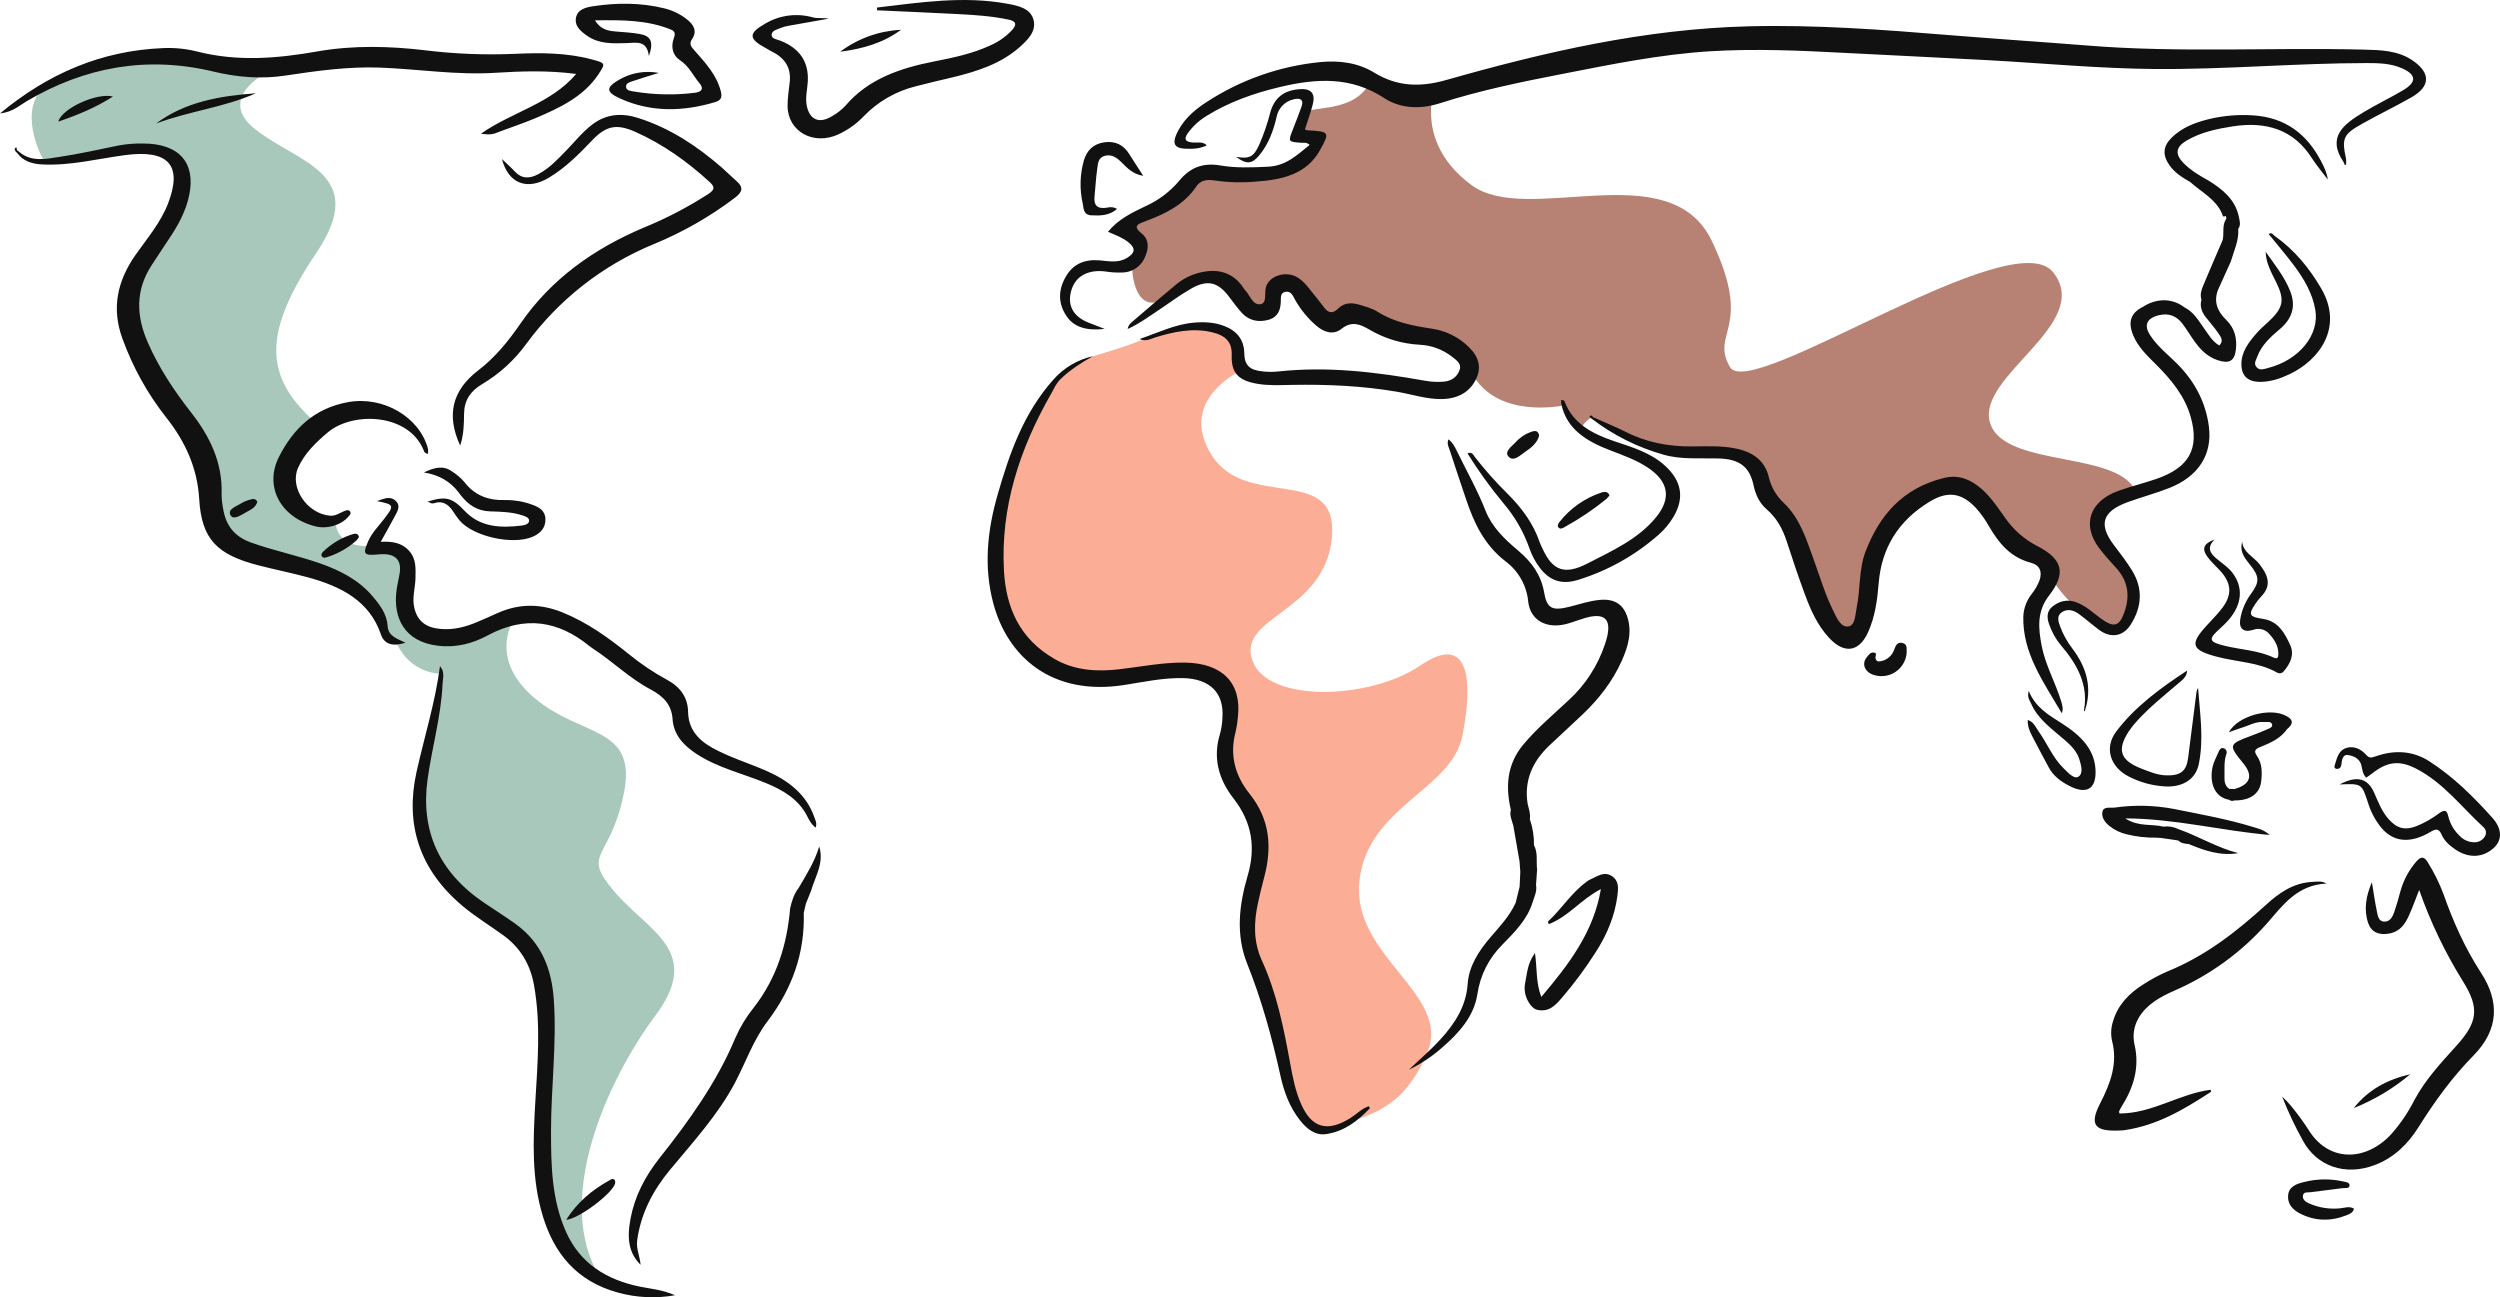 <?xml version="1.0" encoding="UTF-8"?><svg id="a" xmlns="http://www.w3.org/2000/svg" viewBox="0 0 1369.07 710.39"><defs><style>.b{fill:#fcad95;}.c{fill:#b78274;}.d{fill:#a8c8bc;}.e{fill:#111;}</style></defs><path class="c" d="M785.23,50s-10.1,28.76,20.67,51.41,108.47-17.72,131.57,30.59-1.19,49.86,9.92,69,154.75-80.07,177-51.88c22.25,28.19-42.39,56.88-34.6,82.4s73.47,14.48,80.47,39.48c0,0-33.66,.21-16,28.57s15.23,43.61,5.56,45.67-33.35-20.11-36.84-30.26-24.49-19.73-32.52-29.51-11.52-27.06-29.63-16.35-33.34,23.87-36.22,43.23-9,42.85-21.81,31.58-12.15-43.8-24.9-60.9-13.27-31-32.31-34.78-44.82,1.23-73.91-19.64c-2.77,1.45-4.95,3.82-6.17,6.7,0,0-6.87-5.92-9.49-13.25,0,0-36.43,7.82-50-17.83s-26.41-16.91-50.16-25.71-26.55,3.58-36.89-9.25-17.59-15.79-23.46-3.95-13.74,2-18.37-4.93-20.21-10.29-37.81,2.11-20.22-14.38-19-18,5.24-9.45,.92-15.65-2.62-7.89,3.4-11,20.22-9,25.93-15.78,11.88-6.63,25.16-5.64,31.44,.49,41-10.58,1.26-11.85-3.39-12.31,.31-6.77,1.7-11.42,26.7,.43,35.19-17.2c0,0,18.12,9.92,34.99,5.08Z"/><path class="b" d="M680.17,202.67s-35.81,15.92-16.67,46.52,69.69,4.32,65.87,45.29-51.67,42.95-43.64,66.91,64.82,21.71,92,3.11,29,8.45,23.16,38.34-52.48,38.91-56.49,80.07,50.68,61.57,37.22,93.52-32,33.23-44.32,39-27.63,4.37-32.11-21.29-8.95-45.67-14.2-59.49-7.09-33.12-7.09-33.12c0,0,8.46-26.8,4.1-46.53s-18.52-26.81-16.82-44.56,6.33-48.9-28.71-43.55-61,10.94-80.72-17.19-17.55-36.37-13.23-65.7,9.43-38.53,13.12-49.48,19.7-33.24,36.9-39.45c0,0,18.54-5.17,29.05-9.88s30.77-10.72,42.6-2.92c6.88,4.4,10.73,12.27,9.98,20.4Z"/><path class="d" d="M149.21,37.89s-32.69,14.9-9.08,33.21,62.3,24.06,33.08,67.43c-29.22,43.37-29.22,67.76,0,93.16,0,0-19.2,11-17.28,29.9s20.71,24.41,27.76,22.87c0,0-1.4,16.65,21.23,14.37,0,0,20.17-3.64,17.17,18.77s5.14,44.74,59.42,21.43c0,0-14.68,21.37,11.21,43.23s56.41,15,48.91,52.25-23.89,31.95-5,53.95,48.53,32.5,22.19,67.84-56.38,101.5-30,143.6c0,0-35.94-12.4-30.94-101.87s-20.88-87.59-47.47-107.89-23.73-60.77-12.17-98.64l3.19-22.6s-16.78,.67-24.75-17.8c0,0-8.64-5.49-11.57-18.32s-41.67-22.13-64.2-29.46-25.75-17.19-25.84-30.59-9.36-37.92-18.93-51.73-32.14-31.86-21.6-67.53,28.7-32.85,25.93-57.37c0,0-2.78-18.61-41.68-11.85s-35,3.37-35,3.37c0,0-13.27-23.33-1.7-38-.03-.02,43.38-31.51,127.12-11.73Z"/><path class="e" d="M8.62,83l.9,.9c3.28,4.46,8.11,5.89,13.71,6.16,15.38,.74,30.11-3.09,45.1-5.1,24-3.22,31.8,5.5,23.67,26.55-4,10.34-11.33,18.93-17.72,28-10.07,14.28-13.28,29.37-7.28,45.78,5.61,15.59,13.68,30.18,23.92,43.2,10.64,13.41,17.16,27.87,18.17,44.84,1.33,22.14,9.78,30.51,33,36.42,8.7,2.21,17.54,4,26.2,6.33,18.5,5,34.1,13,40.33,31.42,1.85,5.46,6.7,6.68,13.44,4.45-4.45-2.14-9.47-3.48-9.78-9.11-.37-6.43-4.16-11.52-8.32-16.4-7.53-8.84-17.7-14.09-28.93-18-12.33-4.28-25.23-6.91-37.53-11.33-9.16-3.28-13.62-9.31-15.15-17.68-.65-3-.99-6.07-1-9.14,.53-16.83-6.32-31.23-16.84-44.59-9.3-11.86-17.51-24.35-23.51-37.98-6.47-14.69-7-29,2.38-43,3-4.45,5.82-9,8.84-13.43,5.25-7.69,9.64-15.66,11.45-24.7,3.52-17.64-5.74-28-25.34-28-4.54-.09-9.08,.28-13.54,1.11-10.72,2.2-21.45,4.6-32.31,6.24-7.38,1.12-15.27,2.91-21.85-2.66l-1.3-1c-.12-.51-.24-1-.35-1.54l-.4,.27v-.37l.46,.12c-1.61,.55-1.04,1.39-.42,2.24ZM1192.85,460.26c1.55,1.5,3.56,1.84,5.68,1.93,8.62,3.58,17.35,6.67,27.2,5-11.68-2.95-21.66-9.24-32.8-13.15-2.55-1.25-5.41-1.72-8.22-1.35-6.39-1.61-13.66,.22-20.86-4.51,27.29,.11,52.24,6.73,79.1,9.07-3.42-3-6.38-3.53-9.11-4.37-14.19-4.37-28.88-6.95-43.44-9.89-10.67-2.02-21.61-2.27-32.36-.74-2.23,.29-6-.73-6.66,2.13-.71,3.06,1.22,5.91,3.87,8,2.74,2.16,5.92,3.69,9.32,4.49,5.34,1.33,10.84,1.96,16.35,1.86l2.53,.16,9.4,1.37Zm-351.1,15.91c-.55-4.45,.57-9.07-1.7-13.34,.08-4.83-.68-9.63-2.26-14.19,.46-2.89-.53-5.6-1.2-8.35-2.05-12.7,2.54-23.31,12.19-32.32,5.93-5.54,11.89-11.05,17.78-16.62,9.13-8.64,16.58-18.34,21.56-29.48,3.47-7.77,5.81-15.73,3-24.19-2.3-6.91-7.24-9.91-15.15-9.15-5.52,.53-10.7,2.28-16,3.63-9.9,2.54-12.81,1.25-14.38-7.81-1.64-9.43-6.73-16.56-14.23-22.86s-14.36-12.89-17.85-21.86c-4.42-11.24-10.44-21.85-15.74-32.74-1.09-2.24-2.22-4.51-4.56-6.3-1,2.4,.14,4.2,.72,6,2.91,9,5.93,17.89,8.93,26.82,4.32,12.86,9.86,24.9,21.62,34,7.06,5.25,11.57,13.24,12.41,22,1.14,10.5,10.34,15.29,21.47,12.14,3.2-.9,6.29-2.12,9.47-3.06,10.49-3.12,14.59,.25,12.3,10.12-.32,1.41-.77,2.8-1.22,4.18-3.92,11.8-10.8,22.4-20,30.77-8.39,7.85-17.26,15.31-24.6,24.06-9.12,10.89-9.92,23.08-6.93,35.88-.84,3.06,.59,5.82,1.36,8.67,1.13,6.51,2.26,13.02,3.4,19.53l.42,5.75c-.13,2.71-.25,5.42-.38,8.13-.72,2.94-1.45,5.88-2.17,8.82-3.19,7.09-8.59,12.84-13.7,18.77-6.55,7.61-11.91,15.94-12.58,25.7-.81,12-6.92,21.62-15,30.4-5.26,5.76-11.32,10.91-17.21,16.52,6.56-3.14,12.65-7.18,18.09-12,9.42-8.1,17.56-17.19,19.45-29.4,1.49-10.2,6.24-19.65,13.54-26.93,6.77-6.94,13.81-13.9,16.65-23.27,1-3.14,2.57-6.17,1.92-9.59,.23-2.88,.4-5.6,.58-8.43Zm-400.38,18.59c.93-2.3,1.85-4.6,2.77-6.9,2.29-7.91,7.31-15.36,4.48-24.29-2.42,8.22-7,15.43-11.29,22.75-2.6,3.32-3.7,7.17-4.62,11.08-1.69,19.67-7.23,38.11-20,54.47-4.04,5.04-7.41,10.58-10,16.5-10,24-25.17,45.17-41.49,65.78-8,10.07-13.64,21-15.95,33.33-2.17,11.51-.59,19.06,5.52,25.15-.31-4.63-2.51-8.74-1.85-13.41,2-14.51,8.46-27.15,18.07-38.71,12.63-15.2,26.07-29.93,35.32-47.24,6-11.32,10.13-23.64,18-34,13.6-18,20.47-37.54,19.83-59.32l.54-2.39c.22-.93,.45-1.87,.67-2.8Zm779.38-62.76c-2.26-1.61-2.62-3.88-2.55-6.27,.13-4.25-.44-8.55,1-12.74,.54-1.17,.03-2.56-1.14-3.11-.07-.03-.13-.06-.2-.08-1.57-.55-2.35,.61-2.85,1.86-1.11,2.7-2.64,5.32-3.29,8.11-1.78,7.6,.2,16.63,9,18.22,.82,.66,1.94,.8,2.89,.35,8.32,.13,13.83-3.48,14.65-10.25,.59-4.79,.68-9.8-2.25-14.09-2-2.92-.94-3.79,2-5,5.54-2.23,11-4.7,14.44-9.69,3-2.47,4-4.88-.25-7.14-8.83-5-26.74-.2-31.6,8.85,2.51-.9,4.62-1.79,6.81-2.42,4.1-1.17,7.85-3.58,12.37-3.21,1.59,.12,4.06-.58,4.51,1.43,.35,1.55-1.76,2.18-3.15,2.78-2.67,1.15-5.36,2.25-8.1,3.26-12.75,4.74-12.83,5-4.37,15.4,5.38,6.64,3.58,11.5-5.13,13.87l-2.79-.13Zm-3.98-315.17c.42,.86,.24,2.5,2.18,1.38l.27,1.49c-2.52,3.64-1.14,7.83-2,11.72-3.34,7.78-6.77,15.53-10,23.36-1.2,2.95-2.74,6-1.63,9.32-1,3.56,.08,6.69,2.34,9.58s4.76,5.68,6.82,8.7c1.38,2,3.21,4.27,.6,6.82-4-2.32-5.94-6.12-8.41-9.49-3-4.13-5.46-8.73-10.51-11.29-6.79-5.2-15.26-5.32-23-.32-6.61,3.31-8.23,8.24-5.22,15.54,2.58,6.24,7.46,11,12.27,15.73,8.6,8.56,16.12,17.64,19.31,29.28,4.67,17.1-.89,27.41-18.93,33.63-6.82,2.34-13.88,4.09-20.66,6.49-15.88,5.62-20.27,18.6-10.66,31.37,2.89,3.84,6.21,7.42,9.44,11,6.45,7.19,7.48,15.18,4.49,23.84-2.78,8.05-5.75,9-12.89,3.79-4.46-3.23-8.37-7.13-13.87-9.06-4.83-1.69-9.1-.43-12.64,2.38-3.36,2.65-3.22,6.32-1.82,10,1.4,3.99,3.47,7.71,6.14,11,9,10.51,15.4,21.78,12.88,35.74-.1,.55,.14,.71,.43,.56,4.21-12.64,1.06-23.9-6.92-34.37-2.79-3.65-5.01-7.69-6.61-12-1.06-2.85-2-5.89,1.15-7.88,2.88-1.84,6.21-1,8.83,.88,3.85,2.79,7.39,5.94,11.2,8.79,6.43,4.83,13.22,3.9,17.43-2.67,6.22-9.72,6.9-19.82,.75-29.79-3-4.85-6.55-9.42-10-14-8.46-11.22-6.22-18.31,7.74-23.39,7.48-2.73,15.26-4.79,22.65-7.7,15.9-6.26,23.7-18.23,21.74-33.59-1.66-13.05-7.55-24.53-17.23-34.3-5.15-5.19-11.11-9.75-15-15.88-3.54-5.48-1.77-9.3,5-10.9,5.5-1.3,9.7,.64,12.76,4.7,2.56,3.41,4.68,7.1,7.23,10.51,3,4.06,6.64,7.57,11.87,9.39,6.29,2.19,9.41,.6,10.13-5.55s-.49-11.83-5.35-16.54-6.86-10-4.42-16.36c2.34-5.15,4.67-10.31,7-15.48,1.7-5.91,4.55-11.6,4.08-17.92,1.57-2.19,.76-4.5,.3-6.73-1.88-9.13-8.65-14.87-16.62-19.75-4.92-2.69-9.7-5.57-13.57-9.48-4.91-5-4.42-8.86,1.73-12.47,7.6-4.45,16.22-6.31,25-7.69,18.59-2.91,33.47,1.8,43.38,17.24,2.64,4.11,5.86,7.9,8.82,11.84-.49-3.76-2.08-7-3.75-10.15-7.61-14.5-19.28-23.94-37.59-25-8.27-.51-16.57,.26-24.61,2.29-7.33,1.87-14.1,4.64-19.39,9.8-5,4.85-5.29,9.62-1.4,15.21,2.84,4.09,7,6.74,11.38,9.23,6.1,5.46,13.99,9.39,17.36,17.15Zm-344.48,111.6c-.24-.85-1.07-1.16-1.6-.64s.38,1,.83,1.39c11.78,9.06,25.18,15.79,39.48,19.82,9.72,2.78,20,1.79,30,2.06,11.6,.31,17.07,4.51,19.26,14.54,1.1,5.06,3,9.66,7.22,13.3,5.6,4.86,8.82,10.91,11,17.62,3.11,9.66,6.35,19.28,9.87,28.81,3.16,8.54,6.85,17,13.28,23.94,8.35,9.05,16.5,7.81,21.39-3.06,3.87-8.6,5.06-17.72,5.81-26.9,1.55-19,10.58-34.14,28.06-44.68,9.82-5.92,17.34-4.71,25,3.35,2.87,3.16,5.36,6.65,7.43,10.38,5.23,8.89,11.38,16.78,22.88,19.83,5,1.33,6.23,5,4.73,9.57-1.07,2.75-2.55,5.32-4.39,7.62-2.71,3.47-4.29,7.69-4.51,12.09-.54,20.26,11.26,36.34,21.09,53.15,.93-2.44,.24-4.58-.43-6.79-3.15-10.2-8.63-19.73-10.63-30.25-1.81-9.48-2.71-18.69,4.06-27.43,9.53-12.33,7.53-20-6.82-27.32-6.88-3.59-12.78-8.81-17.18-15.2-4.57-6.27-8.7-12.91-15.28-17.76-5.32-3.92-11.15-5.88-18.08-4.18-23.07,5.64-35.6,20.81-43.09,40.22-3.83,9.93-2.81,20.68-4.92,30.93-.78,3.82-.73,9.78-4.67,10.23-4.2,.48-6.41-5.09-8.23-8.77-4.45-9-7.24-18.58-10.65-27.95-4-10.92-7.28-22.19-16.25-30.85-4.09-3.76-6.96-8.66-8.25-14.06-2.06-9-8.51-13.82-18-15.8-8-1.67-16.1-1.21-24.19-1.16-12.83,.09-25-2.23-36.27-8-5.83-2.91-11.96-5.37-17.95-8.07v.02Zm411.71-138.12l.77-.11c.11-1.07,.11-2.16,0-3.23-2.45-11.23-1.62-13.37,8.93-19.26,8.91-5,18.17-9.43,27-14.49,10.39-5.95,10.4-13.32,.58-20.06-8.13-5.59-17.6-5.76-27.09-6-50.32-1.25-100.71,1.85-151-2.22-25.17-2-50.38-3.65-75.54-5.7-36.59-3-73.19-5.75-110-4.83-56.9,1.43-111.54,14-165.42,29.34-14.76,4.21-27.16,3.65-39.71-4-8.94-5.45-19.12-6.75-29.52-5.75-22.19,2.19-43.52,9.69-62.2,21.86-7.34,4.72-13.62,10.48-16.85,18.39-1.91,4.69-.25,7,5.07,7.18,4,.16,8.07,.11,11.86-1.85-2.27-2.22-5-1.37-7.49-1.53-4.41-.28-5.18-2-2.86-5.19,2.79-3.83,6.33-7.06,10.4-9.5,12.22-7.53,25.7-12.32,40-15.71,20-4.76,38.89-5.84,57,6,8.94,5.87,19.87,6.33,30.68,2.87,21.79-7,44.25-11.61,66.8-16,27-5.27,53.88-10.81,81.55-12.47,24.52-1.47,49-.37,73.4,.92,26.22,1.39,52.44,2.56,78.65,4,30.34,1.68,60.61,4.57,91,4.82,38.72,.32,77.32-3.22,116-3.25,6.57,0,13.09,.13,19.13,2.74,8.07,3.47,8.51,7.55,1.1,12-7.1,4.22-14.65,7.8-21.71,12.06-11.25,6.78-20.48,13.7-11,27.63,.21,.42,.37,.87,.47,1.34Zm-685.46,104.76c-8.38,1.86-15.95,6.33-21.63,12.76-16.5,18.53-24.13,40.64-30.61,63.16-5.62,19.55-7.66,39.39-2.37,59.32,7.84,29.53,32.27,51,71.71,44.82,10.65-1.66,21.26-4,32.2-3.78,14.68,.32,22.48,8,21.61,21.44-.09,3.07-.54,6.12-1.34,9.09-4,12.95-.87,24.77,7.38,35.34,10.28,13.19,12.27,27.07,7.71,42.54-4.66,15.83-6.53,32.13-.24,47.92,8,20,13.63,40.54,18.23,61.37,1.9,8.65,4.92,17.09,10.69,24.42,3.49,4.45,8.13,8.44,14.11,7.62,10-1.37,17.65-7.24,24.16-14.17,.1-.1-.3-.6-.59-1.13-3.88,1.35-6.55,4.27-9.83,6.35-12.65,8-21.3,5.74-27.14-7.4-3.21-7.2-4.67-14.86-6.06-22.47-3.53-19.18-7.26-38.27-15.53-56.35-4.61-10.1-4.45-20.72-2.11-31.33,1-4.59,2.07-9.17,3.3-13.71,4.44-16.47,3.58-31.93-8-46.33-8-10-10.9-21.46-7.5-33.86,.61-2.63,1.01-5.31,1.21-8,2.18-18.71-8.51-29.57-29.11-29.83-12.12-.16-23.9,2.27-35.81,3.65-12.44,1.44-24.4,.69-35.34-5.56-19.46-11.11-26.68-28.44-27.83-48.12-2-34.72,8.45-66.9,25.92-97.38,1.54-2.69,2.59-5.5,5.22-8,5.3-5.07,11.25-8.85,17.59-12.38Zm25.46-9.39c3.71,1.57,6.13-.14,8.67-.91,10-3.05,20.16-5.3,30.74-2.9,8.08,1.83,11.33,5.73,11.1,12.49-.33,9.71,3.44,14,14,15.81,6.25,1.08,12.59,.72,18.9,.61,19.35-.35,38.62,.5,57.67,3.76,8.12,1.39,16,4.09,24.4,4,8.85-.13,15.61-3.78,19.06-11.4s0-13.72-6.07-18.83c-5.18-4.43-11.51-7.31-18.25-8.31-10.49-1.59-20.79-3.52-29.8-9.28-2.83-1.8-6.4-2.76-9.74-3.78-4.32-1.3-8.48-1.38-11.95,2.11-2.67,2.69-5.23,2.57-7.56-.61s-4.84-6.12-7.25-9.19c-2.19-2.79-4.38-5.57-7.6-7.45-6.39-3.72-15.58-.63-17.14,5.73-.79,3.19,.73,8.46-2.89,9.05-4.21,.69-5.66-4.74-8.29-7.51-.9-.94-1.45-2.14-2.27-3.15-4.77-5.88-11.17-8.39-19.08-7.31-6.01,.75-11.68,3.17-16.37,7-8,6.64-15.91,13.46-23.81,20.24-1.18,1-2.52,2-2.93,4.31,6.29-2.82,11.11-6.47,16.15-9.79,6.23-4.11,12.17-8.64,18.68-12.35,8.68-4.93,14.34-3.6,20.2,3.84,2.54,3.22,4.82,6.64,7.63,9.63,3.83,4.08,9,5.19,14.52,3.62,5.11-1.45,6.5-5.36,6.68-9.8,.09-2.12-.41-4.89,2.45-5.49,3.15-.65,4.23,2.23,5.3,4.22,3.01,5.38,6.93,10.19,11.59,14.22,4.07,3.62,9.36,5.44,13.84,1.86,5.79-4.61,10.42-2.46,15.35,.39,8.39,4.94,17.85,7.78,27.57,8.28,6.47,.31,12.68,2.63,17.77,6.64,2.35,1.87,5.25,3.7,4.05,7.14-1.3,3.73-4.2,6-8.57,6.43-3.54,.29-7.1,.11-10.59-.54-26.59-4.74-53.3-8-80.49-5-2.75,.26-5.52,.23-8.27-.08-7.22-.72-9.9-3.4-10-10.07-.17-7.08-3.81-12-10.83-14.73-5.38-2.11-11-2.4-16.84-1.89-10.45,.95-19.45,5.48-29.73,8.99ZM0,62.12c7-.76,10.63-4.37,14.79-6.81,31.61-18.56,65.45-24.91,102.21-16.09,12.93,3.1,25.94,4.18,39.26,2.17,17.12-2.58,34.27-5,51.75-4.37,21.07,.8,42,4.19,63.18,2.85,14.53-.91,29-1.38,44.33,.62-13.74,16.3-35.55,21-52.12,32.73,2.88,.4,5.48,.69,8.14-.34,7.07-2.75,14.34-5.08,21.3-8,13.47-5.71,26.66-11.84,34.8-24.07,4.08-6.15,4.12-6.24-3.69-8.31-13.87-3.69-28.08-3.65-42.3-3-16.16,.68-32.35,.05-48.41-1.91-19.83-2.37-39.74-2.89-59.52,.59-21.88,3.86-43.7,5.66-65.63,.07-6.14-1.55-12.47-2.19-18.79-1.91C55.14,27.77,26.25,40.43,0,62.12ZM369.67,709.31c-7.09-3.09-13.15-3.47-19-4.66-18.9-3.82-33-13-40.58-29.78-8-17.79-8.32-36.49-8.34-55.27,0-24,3.2-47.9,1.55-71.9-1.12-16.39-6.3-31.21-21.11-41.84-5.57-4-11.44-7.67-17.14-11.53-25-16.93-34.75-39.81-30.89-67.63,2.43-17.48,7.43-34.64,8.21-52.36,.14-3.11,1.35-6.38-1.42-9.55-2.62,19.92-8.6,38.81-12.86,58-6.34,28.63,1.56,53.62,25.5,73.58,6.82,5.69,14.6,10.43,21.86,15.69,9.72,7,15,16.32,17,27.5,3.81,21.4,1.94,42.8,.68,64.22-1.22,20.91-2.1,41.8,4.15,62.27,6.13,20.06,18.17,35.5,41.05,41.78,10.2,2.84,20.91,3.34,31.34,1.48ZM252,244c2-6,2.07-11.83,2.14-17.49,.1-7.26,3.5-12.39,9.89-16.15,9.46-5.62,17.67-13.1,24.14-22,17.75-24.22,41.82-43.09,69.57-54.56,16.06-6.56,31.19-15.21,45-25.71,3.85-3,4.46-5.56,.69-8.83-2.86-2.48-5.49-5.19-8.35-7.67-13.27-11.51-27.82-21.24-45.28-26.89-9.23-3-17.79-2.4-25.55,3.56-5.49,4.21-9.62,9.52-14.34,14.36s-9.06,9.52-15.14,12.77c-4.89,2.62-9.21,2.56-13.06-1.7-1.93-2.14-4.18-4-6.84-6.6,3.53,13.56,13.92,17.38,25.85,10.14,9.13-5.54,16.43-12.88,23.56-20.39,7.49-7.88,13.28-9.25,23.53-4.68,15.38,6.85,28.68,16.4,40.74,27.45,2.8,2.57,3.09,4.11-.47,6.49-11.19,7.26-23.03,13.45-35.38,18.48-27.87,11.78-51,28.45-67.55,52.43-6.51,9.43-13.7,18.52-23.22,25.79-14.29,10.93-17.64,24.44-9.93,41.2Zm-45.63,30.42c9.52,1.84,9.69,2.32,4.09,9.62-3.05,4-6.71,7.6-8.74,12.18-3.26,7.38-2.61,8.16,5.84,7.37,8.79-.83,12.65,2.89,11.23,10.82-.57,3.2-1.35,6.38-1.73,9.59-1.62,13.9,4,27.43,22.86,29.63,10.06,1.18,19-1.27,27.11-5.64,20.47-11,38.69-8.11,55.78,5.84,.59,.47,1.22,.91,1.86,1.33,10.92,7.12,20.14,16.34,31.77,22.49,7.18,3.79,11.38,8.58,11.87,16.09,.55,8.45,5.69,14.19,12.92,19,11.54,7.64,25.27,10.81,38,16,9.56,3.9,18,8.9,22.69,18,1.14,2.21,2.26,4.64,4.77,6.5,.82-2.44-.15-4.07-.74-5.74-4.33-12.36-14-20-26.41-25.43-9.77-4.26-20.11-7.35-29.44-12.54-8.23-4.57-13.13-10.7-13.28-19.66-.14-7.93-4.27-13.7-11.6-17.63-7.24-3.94-14.1-8.53-20.49-13.73-11.27-9.06-22.93-17.58-36.85-23.2-11.95-4.81-23.65-4.84-35.38,.41-3.71,1.67-7.42,3.33-11.18,4.91-6.32,2.67-12.8,4.42-20,3.8-8-.69-12.54-4.12-14.37-11.26-1.44-5.63,.47-11.11,.58-16.67,.09-5.28,.43-10.5-3.55-14.92-3.81-4.24-9-5.22-15.48-4.87,2.72-4.91,5.16-9.18,7.45-13.52,1.51-2.87,3.84-6.07,.69-8.95s-6.51-1.03-10.27,.18Zm1092.55,208.68c-3.17,7.46-4.57,14.84-2.06,22.34,1.69,5,5.81,6.83,11.47,5.81,6.09-1.1,8.75-5.21,10.82-9.78,2-4.3,3.52-8.75,5.66-14.13,6.16,17.61,14.25,34.48,24.13,50.31,9,14.5,7.86,22.18-3.63,34.91-8.52,9.45-17.23,18.77-23.13,29.9-3.35,6.61-7.51,12.77-12.39,18.34-14.18,15.59-34.71,15.73-45.6-2.13-2.93-4.51-6.11-8.85-9.52-13-1.54-1.81-3.18-3.53-4.9-5.16,3.21,8.25,6.99,16.27,11.29,24,7.62,14.23,23.26,19.59,39.31,13.55,10.94-4.11,18.44-11.84,24.07-20.79,8.78-13.95,18.35-27.26,30.13-39.25,13.85-14.09,14.37-29.5,4.1-45.3-8.83-13.57-15.23-28-20.5-42.94-2.3-6.17-5.23-12.09-8.73-17.67-1.82-3-3.57-3.27-6.08-.44-4.24,4.86-7.3,10.63-8.95,16.87-1,3.65-2,7.32-3.24,10.91-.92,2.61-2.38,5.58-5.83,5.24-2.89-.29-3.25-3.44-3.71-5.65-1.1-5.27-1.83-10.61-2.71-15.94ZM480.3,4.13v1.51c14.7,.68,29.4,1.29,44.1,2.06,9.45,.49,18.89,1.09,28.15,3.09,4,.87,4.22,2.69,2,5.32-3.35,3.7-7.44,6.64-12,8.65-9.73,4.58-20.29,6.79-30.88,8.87-18.87,3.69-36.3,9.69-48.7,24.28-2.09,2.22-4.49,4.11-7.14,5.62-7.05,4.41-12.43,2.2-14-5.55-.94-4.53,.31-9,.55-13.45,.56-10.63-4.37-18-14.89-22.2-1.89-.75-4.93-1-4.92-3.2,0-2.41,3-3,5.15-3.87,1.27-.51,2.59-.88,3.94-1.11,7.37-1.34,14.75-2.63,22.13-3.93-2.88-.59-5.93,0-8.58-.69-8.73-2.47-18.08-1.29-25.92,3.28-9.53,5.35-9.51,8.4,0,13.48,1.19,.64,2.3,1.41,3.51,2,7.2,3.53,10.47,9,9.7,16.44-.46,4.48-1.25,9-1.19,13.45,.19,13.9,14.24,21.62,27.74,15.43,5.22-2.39,9.94-5.75,13.91-9.9,7.78-8.07,17.69-13.78,28.58-16.46,6.62-1.74,13.29-3.28,20-4.87,13.38-3.2,26.35-7.38,36.63-16.38,4.55-4,9.36-8.68,7.88-14.9-1.57-6.61-8.53-8-14.73-9.11-23.89-4.32-47.45-.63-71.02,2.14Zm793.7,479.71c-2.68-1.58-5.22-1-7.72-.89-10.61,.56-18.33,6.17-25.36,12.57-16,14.57-32.92,27.89-53.84,36.41-4.6,1.98-9.03,4.35-13.23,7.08-8,5-14.11,11.4-16.67,20.24-1.15,3.45-1.35,7.15-.57,10.7,3.22,12.34-.82,23.27-6.49,34.26-6.23,12.1-3,15.76,12.13,14.81,.4,0,.79-.06,1.18-.12,18.08-2.61,32.82-11.54,47.3-20.93,.15-.1,0-.63-.1-1.2-17.28,2.26-32,13-49.91,13-.2-.7-.34-.91-.28-1.05,.35-.82,.75-1.62,1.2-2.39,6.75-10.58,10.17-21.68,7.33-34.08-1.21-5.01-.43-10.29,2.17-14.73,4.31-7.42,11.69-11.52,19.56-15,19.48-8.44,36.86-21.07,50.9-37,8.61-9.85,16.33-20.86,32.4-21.68ZM717.17,79.39c-6.77,5.37-12.65,11.4-22.75,11.9-8.72,.43-17.54,.79-26-.67-10-1.73-16.91,1.4-22.56,8.27-5.03,6-11.35,10.78-18.48,14-7.55,3.57-15.18,7.33-20.63,14.06,4.18,1.75,8,3.16,11.14,5.69,4.07,3.28,3.86,5.76-.68,8.58-4.73,2.94-10,1.8-15,1.36-8.22-.71-14.41,2-18.28,8.47-4.49,7.46-4.78,15.18,.48,22.56,3.91,5.48,10.6,7.66,20.53,6.51l-8.63-3.35c-8.82-3.42-12.16-9.87-9.46-18.29,2.37-7.41,9.3-11,18.5-9.81,3.11,.49,6.26,.68,9.41,.57,5.5-.12,10.39-3.55,12.37-8.68,2-4.51,2.2-9.39-1.81-12.57-5.47-4.35-1.9-5.42,2-6.86,11.13-4.11,21.35-9.26,27.85-19.09,2.21-3.33,5.87-3.87,9.91-3.21,7.62,1.1,15.34,1.3,23,.59,14.18-1,27.35-4,34.67-17,5.61-10,5.44-10.42-6.81-11.07-.47-.1-.92-.24-1.36-.42,1.47-4.63,3.19-9.22,4.36-13.92,1.54-6.18-1.24-8.82-8-8.12-8.2,.84-13.19,4.89-15.36,12.89-1.53,5.98-3.53,11.82-6,17.48-3.06,6.71-5.35,7.86-12.66,6.65,5.56,4.11,8.6,4.06,12.57-.71,5.22-6.28,7.87-13.63,9.63-21.26,.92-4.75,4.57-8.5,9.3-9.54,3.33-.88,5.7,0,4.38,3.81-1.5,4.29-3.16,8.52-4.82,12.76-2.64,6.73-2.66,6.68,4.82,7.24,1.31,.05,2.8-.43,4.37,1.18ZM360.77,39.93c-7.31-1.38-14.87-.14-21.35,3.51-7.78,4.46-7.82,6.94,.48,10.64,16.86,7.53,34.25,7.05,51.73,1.84,3-.9,4-2.41,3.16-5.72-2.2-9-8.41-15.71-14.46-22.55-1.67-1.89-3.19-3.5-1.38-6.16,3.13-4.61,.84-8.17-3.18-11.21-3.56-2.71-7.65-4.66-12-5.72-12.77-3.13-25.77-3.12-38.69-1.19-4,.6-8.59,1.61-9.6,6.06-1.05,4.72,2.41,7.65,6.16,10.24,6.49,4.48,14,4.17,21.53,3.93,5.18-.16,11.17-1.76,12.17,7.1,2.75-7.73,1.13-11-5-12.09-4.42-.78-9-1-13.48-1.39-4.22-.36-8.06-1.27-11.06-6.07,14.78-.24,28.55-.27,41.67,5.06,2.63,1.07,2.22,2.86,1.47,4.95-1.63,4.55-.58,9.17,3.41,11.8,5.1,3.37,7.16,8.43,10.72,12.62,2.46,2.89,1.31,4.7-2.32,5.2-11.16,1.42-22.47,1.19-33.56-.66-1.65-.25-4-.44-4.31-2.29-.41-2.29,2.07-2.85,3.79-3.45,4.65-1.6,9.39-2.98,14.1-4.45Zm494.17,179.13c-.05,.56-.05,1.12,0,1.68,2.67,14.24,14,21,27.19,26,6.9,2.65,13.86,5.13,20,9.16,11.62,7.62,13.33,16.79,4.85,27.28-9.71,12-24.06,18.43-37.76,25.46-12.35,6.34-19,3.87-24.44-8.1-.58-1.13-1.11-2.3-1.57-3.49-3.44-10.2-9.76-18.82-17.56-26.59-6.4-6.31-12.39-13.02-17.91-20.11-.9-1.17-1.59-3.13-4.11-2.09,5.96,9.57,12.56,18.72,19.76,27.4,6.22,7.28,11.04,15.66,14.2,24.7,1.32,3.83,3.25,7.42,5.7,10.64,5.39,7.06,12,9.36,21.05,6.51,16.23-5.03,31.21-13.44,43.95-24.67,3.24-2.83,6.01-6.16,8.2-9.87,6.11-10.41,4.4-19.66-4.75-28-7.84-7.15-18-10.06-28-13.45-11.81-4-22.1-9.54-26.72-21.12-.2-.6-.32-1.4-2.08-1.34Zm-620.56,29.44c.11-.91,.11-1.82,0-2.73-4.63-17.41-24.55-29.05-43.78-25.55-18.77,3.41-30.14,14.88-37.78,29.86-8.33,16.36,.77,33.36,20,38.19,6.37,1.6,14.11-.71,18-5.36,.71-.85,1.72-1.73,.84-2.85s-2-.61-3.18-.15c-2.47,1-4.69,2.73-7.65,2.51-12.61-1-22.36-15.42-17.63-26.15,3.48-7.89,9.69-13.91,16.38-19.54,13.55-11.39,44-10.55,52.39,9.72,.21,1.17,1.22,2.03,2.41,2.05Zm1046.89,181.08c12.15-.49,12.07-.47,15.56,10.14,1.5,4.93,3.95,9.52,7.2,13.51,5.06,6,11.46,8.07,19.29,5.79,2.59-.79,5.07-1.9,7.39-3.29,2.81-1.64,4.75-2.52,6.39,1.35,1.43,3.37,4.37,6,7.58,8.15,7.24,4.89,15,4.54,20.94-.85,4.59-4.15,4.85-10.32-.77-16.58-10.24-11.43-21.19-22.34-34.51-30.91-9.09-5.85-19.19-6.28-29.28-2.72-2.75,1-3.67,1-5.48-1-2.61-2.87-6.33-4.79-10.47-3.64s-5.21,5.08-6.25,8.54c-.3,1-1.23,2.79,.92,3,1.27,.13,2.27-.87,2.44-2.43,.25-2.25,.6-5.59,3.59-5.16,2.78,.4,6.12,1.7,7.22,5.18,.73,2.34,.55,5,2.77,7.21,1.12-.79,2.21-1.5,3.23-2.3,8.24-6.47,14.88-7.44,24.29-2.54,15,7.83,24.71,21,36.63,31.88,1.64,1.38,1.9,3.8,.6,5.5-1.32,1.95-3.59,3.04-5.94,2.84-2.93-.12-5.69-1.4-7.67-3.56-3.11-2.92-5.28-6.7-6.24-10.86-.84-3.66-2.39-3.25-5-1.42-3.71,2.77-7.74,5.07-12,6.87-6.63,2.65-11,1.48-15.57-3.64-3.81-4.3-5.71-9.39-7.92-14.39-3.5-8.09-9.54-9.72-18.94-4.67Zm-40.52-291.67c.11,6.18,3.18,11.4,5.81,16.77,4.72,9.61,3.85,13.86-4.1,21.34-2.2,2.06-4.55,4-6.52,6.27-4.45,5.09-8.6,10.37-8.48,17.36,.1,6.36,3.67,9.6,10.74,9.47,5.63-.11,10.78-1.9,15.72-4.25,16.16-7.66,29.64-25.63,17.24-46.9-6.48-11.11-14.53-21-25.46-28.76-.87-.62-1.68-2.28-3.27-1,4.71,5.81,9.58,11.47,14,17.4,5.48,7.33,10,15.26,11.5,24.06,2.4,13.82-9,27.54-25.82,31.83-2.05,.52-4.24,1.56-6.11-.2-2.07-2-.58-4,.15-6,2.29-6.21,7.16-10.72,12.26-15,7.09-5.93,9-12.89,5.69-21.05-3.1-7.77-8.46-14.41-13.35-21.34Zm-12.91,158.59c-1,5-.1,7.29,4.4,12.86,5.17,6.4,5.24,9.31,.47,15.85-3.06,4.13-5.08,8.93-5.9,14-.8,5,1.81,7.35,7.06,5.72,3.16-1.24,6.76-.3,8.92,2.32,3.1,3.36,5.28,7.19,4.85,11.81-.13,1.51-1.17,1.71-2.47,1.08-8.37-4-17.83-4.29-26.73-6.46s-9.27-3.57-2.86-9.35c1.7-1.48,3.31-3.07,4.81-4.76,7.47-8.61,8.25-17.88,2.15-25.91-2.16-2.83-5.2-4.89-8-7.17-3.57-2.9-6.71-6.08-1.82-11-5.67,2-7,4.77-4.31,8.79,1.93,2.88,4.64,5.34,7.08,7.92,6.48,6.86,7.13,13.22,1.6,20.59-2.66,3.55-5.9,6.74-8.92,10.07-9.12,10-8,13.13,6,16.82,10.92,2.88,22.72,2.93,32.76,8.6,1.21,.76,2.8,.49,3.69-.64,3.71-4.34,6-9.18,3.49-14.56-2.94-6.29-6.35-12.84-14.74-14.14-7.57-1.16-8.4-2.16-4.18-8.37,.83-1.27,1.77-2.47,2.81-3.57,5.51-5.66,5.08-10.69-.68-18.09-3.19-4.08-8.99-6.36-9.48-12.41Zm-387.24,225.44c-4.23,5.71-4.3,11.22-5.41,16.57-1.38,6.69,3,13.6,6.49,14.45,6.64,1.61,10.34-2.69,13.7-6.58,6.76-7.88,12.95-16.24,18.52-25,6.12-9.54,10.42-19.73,11.83-30.82,.52-4,1-8.2-3.1-10.84-4.41-2.83-8.15,.43-12,2-.69,.34-1.33,.76-1.91,1.26-8.36,6.12-13.52,14.82-21,21.67-.11,.11,.14,.55,.41,1.45,10.85-4.17,17.55-13.51,28.56-19.21-4,23.6-17.52,41.19-32.63,59.07-3.06-8.09-2.25-15.65-3.46-24.02ZM232.15,258.74q12.14,1.89,18.92,10.8c.45,.6,.88,1.2,1.34,1.78,4,5,8.76,8.53,16.07,8.73,5.86,.17,11.82,.29,17.49,2.15,1.71,.56,3.78,1.15,3.78,2.93s-2.26,2.46-3.89,2.66c-11.69,1.45-22.85,1-31.38-8-7-7.42-10.43-8.24-20.82-4.94,1.51-.42,2.06,1.38,4.13,.69,4.64-1.56,7.86,.79,10.22,4.36,1.1,1.73,2.29,3.4,3.57,5,7.32,8.83,29.06,13.77,40.06,9.06,4.43-1.9,7.16-5,7.06-9.68s-3.54-6.62-7.58-8c-4.63-1.68-9.53-2.5-14.45-2.44-9.43,.32-16.83-2.65-22.33-9.82-1.98-2.29-4.29-4.28-6.86-5.89-4.66-3.29-9.37-2.3-15.33,.61Zm965.58,108.49c-14.6,9.57-28.62,19.82-38.83,33.38-6.73,8.94-3.24,19.42,6.75,24.57,6.26,3.26,13.15,5.13,20.2,5.5,9.59,.49,16.55-4.05,18.24-12.1,2.91-14,.65-27.92-.37-41.9-.49,.77-.8,1.64-.89,2.55-1.53,12-3,24-4.57,35.95-.94,7.22-4.22,9.69-12.1,9.43-4.64-.16-8.76-1.89-12.92-3.48-12.1-4.6-14.18-10.28-7.48-20.6,1.45-2.16,3.08-4.2,4.87-6.09,6.61-7.2,14.3-13.4,21.8-19.78,2.35-2.05,5.18-3.79,5.3-7.47v.04Zm-86.73,11.13c-1,3.66,.55,5.24,1.32,7,3.71,8.57,11.56,13.95,18.52,20,3.47,3,6.61,6.3,7.89,10.56,1,3.2,2.29,7.74-.6,9.45-2.44,1.43-5.62-2.29-7.91-4.48-6.19-6-9.09-13.81-13.94-20.54-1.53-2.11-2.37-4.86-5.81-6.1-.19,3.42,1,6.1,2.3,8.66,2.88,5.72,6,11.31,9,17,2.54,5,6.92,8.24,12,10.74,8.69,4.26,13.69,1.54,13.83-7.38,.19-12.66-8.23-20.55-18.51-27.14-7.09-4.52-14.46-8.7-18.09-17.77ZM626.07,96.29c-2.55-4-5.15-7.89-7.64-11.88-3-4.88-7.47-7.37-13.69-6.48s-9.6,4.66-11.18,9.92c-2.18,7.68-2.4,15.79-.63,23.58,.55,2.66,.26,6.28,4.74,6.49,4.91,.23,9.88,.21,14.06-3.53-1.61-.93-3.52-1.18-5.32-.7-5.74,1-7.49-1.43-7-6.23,.54-5,.72-10.08,1.47-15.08,.41-2.71,.4-6.09,4.23-7.07s6.61,1.14,9.08,3.61c3.19,3.18,6.29,6.47,11.88,7.37Zm662.98,565.58c-2.49-1.49-5-.4-7.48-.17-5.87,.62-11.81-.33-17.2-2.74-1.73-.79-3.49-2-3.23-4.13,.29-2.36,2.58-1.73,4.2-1.94,5.84-.77,11.69-1.44,17.52-2.23,1.41-.19,3.72,.47,3.81-1.5,.09-1.73-2.2-1.86-3.63-2.19-6.93-1.54-14.12-1.45-21,.27-4.37,1-8.53,2.52-9,7.27s2.47,8,6.59,10.08c8.25,4.22,16.87,4.33,25.5,.87,1.74-.67,3.58-1.46,3.94-3.58h-.02ZM140.13,51.09c-19.77,1.41-38.81,4.7-54.7,16.58,17.82-6.75,37.3-8.85,54.7-16.58Zm904,306.07c-.12-1.88,.62-4.51-2.53-5.1-2.8-.53-3.57,1.86-4.27,3.64-1.09,3.28-3.85,5.71-7.24,6.37-1.64,.37-2.54,.09-3-1.53-.3-1.09,1.16-2.88-.83-3.17s-3.09,1.42-4.07,2.69c-2.87,3.7-.86,8.19,4.18,9.63,7.32,2.2,15.04-1.96,17.23-9.28,.32-1.06,.51-2.15,.57-3.25h-.04Zm-162.7-85.89c-1-2.41-3.15-2-4.59-1.49-9.02,3.02-16.96,8.61-22.84,16.09-.72,.91-1.28,2.15-.53,3,1.15,1.26,2.56,.21,3.65-.4,7.99-4.4,15.57-9.51,22.64-15.27,.6-.6,1.16-1.25,1.67-1.93ZM310.06,668c7-.53,25.09-14.31,26.72-19.73,.24-.65,.2-1.38-.13-2-1-1.32-2.28-.23-3.06,.2-9.54,5.27-17.46,12-23.53,21.53ZM460.12,28.32c12.21-1.55,23.66-4.79,33.28-12-12.04,.59-23.63,4.77-33.28,12Zm859.75,560c-12.59,2.82-23.16,8.66-30.87,18.48,11.21-4.46,21.63-10.7,30.87-18.47h0ZM61.87,52.87c-8.87-2.28-28.1,6.58-29.95,13.73,10.6-3.6,20.43-7.66,29.95-13.73ZM842.87,238.62c-.41-3-2.41-2.83-4.37-2.14-3.25,1.16-6.16,3.11-8.46,5.68-2.13,2.35-6.56,5.18-3.82,8s6.26-.87,8.92-2.65c3.48-2.32,6.68-4.99,7.73-8.89Zm-646.27,55.47c-.48-2.06-2.08-2-3.3-1.61-6.08,1.85-11.65,5.11-16.23,9.52-.81,.81-1.54,1.81-.68,2.87,.69,.84,1.86,.51,2.75,.22,5.88-1.84,11.31-4.91,15.93-9,.58-.61,1.09-1.28,1.53-2Zm-55.69-19.27c-.46-1.25-1.85-1.88-3.1-1.42h-.02c-1.87,.41-3.67,1.08-5.34,2.01-2.79,1.85-8.33,3.44-6.09,6.93,1.73,2.68,6.13-.6,9-2.14,2.25-1.2,4.76-2.46,5.55-5.38Z"/></svg>